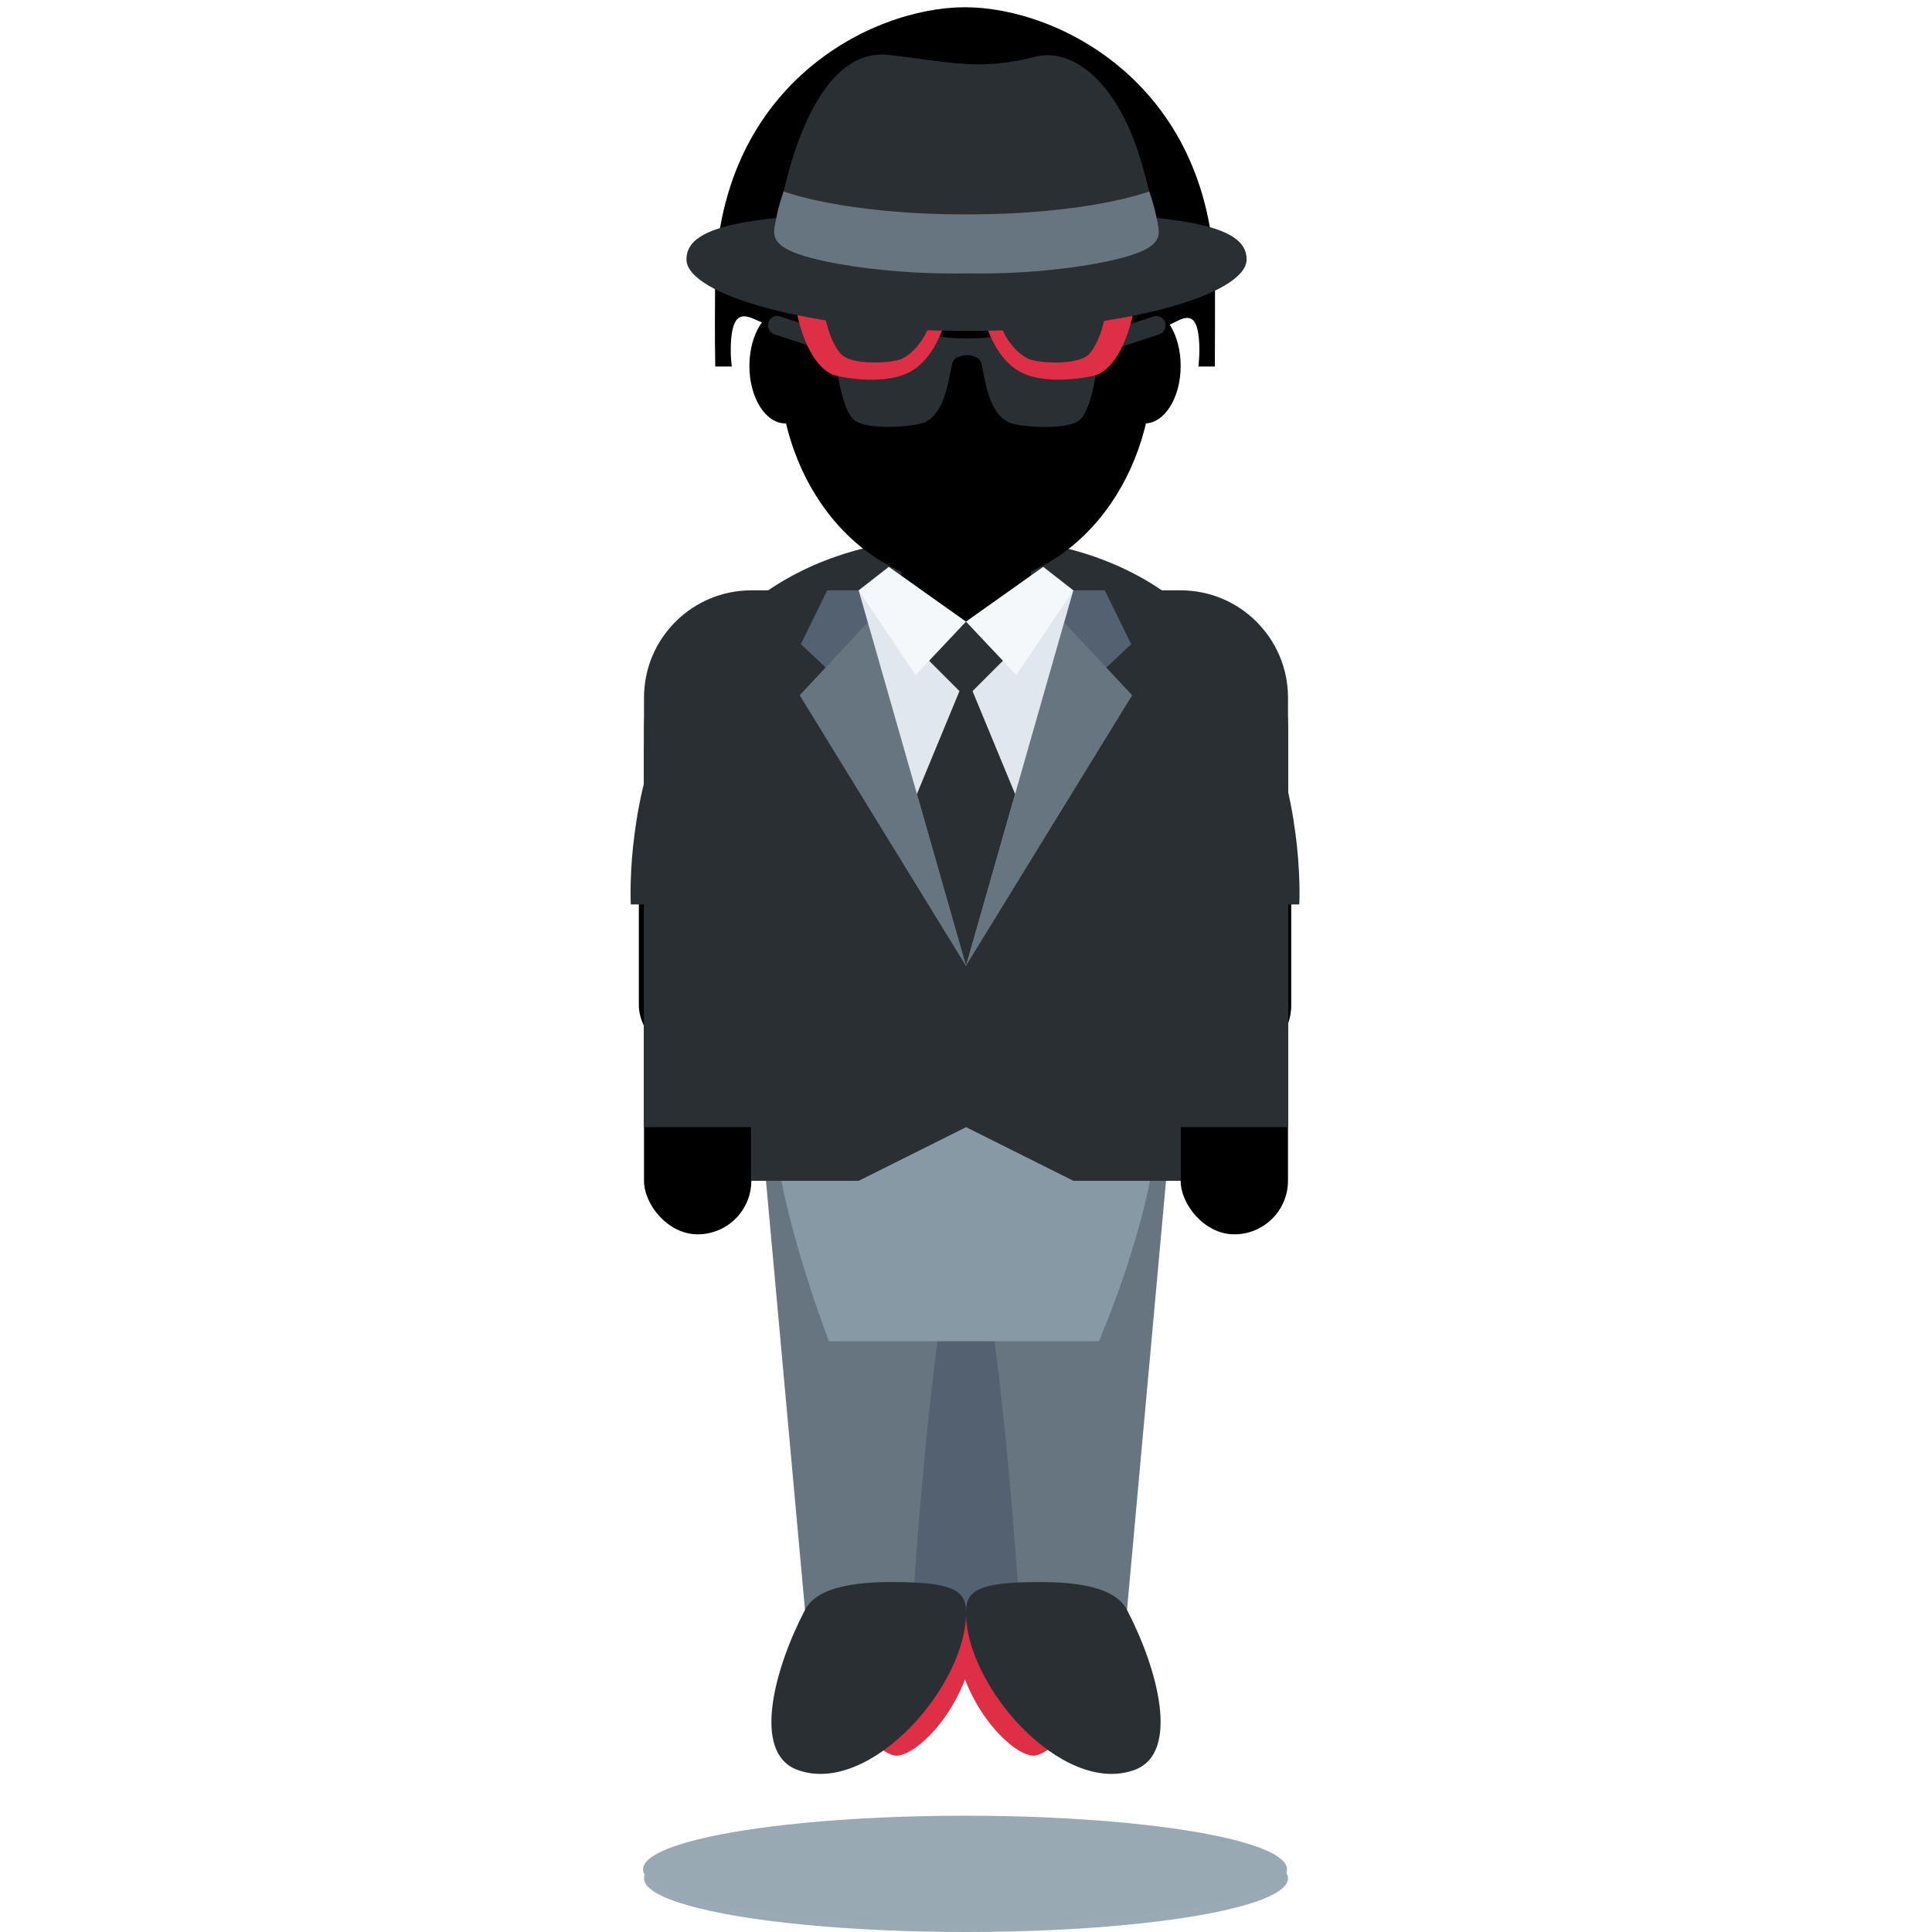 <svg viewBox="0 0 36 36" xmlns="http://www.w3.org/2000/svg" xmlns:ts="data:,a">
	<!-- note: the gendered forms of this emoji are not required by unicode (they DO render on twitter.com though) -->
	<!-- the female variant doesn't share any layers -->
	<!-- shadow -->
	<ellipse cx="18" cy="35" rx="6" ry="1" fill="#99AAB5" ts:gender="neutral,male"/>
	<ellipse cx="17.982" cy="34.833" rx="6" ry="1" fill="#98A9B4" ts:gender="female"/>
	<!-- back hair -->
	<use href="defs.svg#hair_neutral1" transform="translate(18.002 10.92) scale(.336)" ts:skin="hair" ts:gender="neutral"/>
	
	<use href="defs.svg#hair_back_female" transform="translate(17.983 0.717) scale(.425)" ts:skin="hair" ts:gender="female"/>
	<!-- shoes -->
	<path d="M 15.223,29.785 c 0.184,-0.513 0.711,-0.764 1.55,-0.764 c 1.209,0 1.429,0.713 1.429,1.11 c 0,1.512 -1.077,2.584 -1.498,2.584 c -0.44,0 -1.93,-1.678 -1.481,-2.93 Z" fill="#DD2F45" ts:gender="female"/><path d="M 20.741,29.785 c 0.449,1.252 -1.041,2.93 -1.481,2.93 c -0.421,0 -1.498,-1.072 -1.498,-2.584 c 0,-0.397 0.22,-1.11 1.429,-1.11 c 0.839,0 1.366,0.251 1.55,0.764 Z" fill="#DD2F45" ts:gender="female"/>
	<!-- legs -->
	<rect x="15.678" y="20.603" width="2.024" height="9.971" rx="1.012" ts:skin="skin" ts:gender="female"/>
	<rect x="18.201" y="20.603" width="2.024" height="9.971" rx="1.012" ts:skin="skin" ts:gender="female"/>
	<!-- arms -->
	<rect x="12" y="13" width="2" height="10" rx="1" ts:skin="skin" ts:gender="neutral,male"/>
	<rect x="22" y="13" width="2" height="10" rx="1" ts:skin="skin" ts:gender="neutral,male"/>
	<rect x="11.904" y="14.881" width="2.024" height="4.863" rx="1.012" ts:skin="skin" ts:gender="female"/>
	<rect x="22.036" y="15.131" width="2.024" height="4.613" rx="1.012" ts:skin="skin" ts:gender="female"/>
	<!-- pants -->
	<path d="M19 19h-5l1 11h3v-7 7h3l1-11z" fill="#66757F" ts:gender="neutral,male"/>
	<path d="M18 23c-.552 0-1 7-1 7 0 .553.448 0 1 0 .553 0 1 .553 1 0 0 0-.447-7-1-7z" fill="#546170" ts:gender="neutral,male"/>
	<!-- skirt -->
	<path d="M20.478 24.992c2.209-5.322.594-7.213.594-7.213l-6.216-.006s-1.531 1.537.59 7.219h5.032z" fill="#8899A6" ts:gender="female"/>
	<!-- shirt -->
	<path d="M22.175 11.639c-1.191-.273-2.172-.639-2.172-.639H16s-.981.366-2.172.639c-1.322.303-1.828.864-1.828 1.968V21h2v1h2l2.003-1 2 1h2v-1h2v-7.393c0-1.104-.507-1.665-1.828-1.968z" fill="#292F33" ts:gender="neutral"/>
	<path d="M22 11h-8c-1.104 0-2 .896-2 2v8h2v1h2l2-1 2 1h2v-1h2v-8c0-1.104-.896-2-2-2z" fill="#292F33" ts:gender="male"/>
	<path d="M17.982 10c-6.625 0-6.228 6.853-6.228 6.853h2.285c0-2.186.839-3.145.839-3.145l.432 3.288-.436.782s1.041.569 3.108.569 3.108-.569 3.108-.569l-.436-.782.432-3.288s.839.958.839 3.145h2.285S24.607 10 17.982 10z" fill="#292F33" ts:gender="female"/>
	<!-- neck -->
	<path d="M16.798 9.576h2.411v3.015h-2.411z" ts:skin="skin" ts:gender="neutral"/>
	<path d="M16.799 10h2.402v1.592h-2.402z" ts:skin="skin" ts:gender="male"/>
	<path d="M16.781 9.125v1.155s.451.408 1.201.408 1.201-.408 1.201-.408V9.125h-2.402z" ts:skin="skin" ts:gender="female"/>
	<!-- face -->
	<use href="defs.svg#face_neutral1" transform="translate(18.002 10.92) scale(.336)" ts:skin="skin" ts:gender="neutral"/>
	<ellipse cx="14.634" cy="6.819" rx="0.67" ry="1.071" ts:skin="skin" ts:gender="male"/><ellipse cx="21.33" cy="6.819" rx="0.67" ry="1.071" ts:skin="skin" ts:gender="male"/>
	<ellipse cx="18" cy="6.771" rx="3.482" ry="4.135" ts:skin="skin" ts:gender="male"/>
	<path d="M14.49 5.247c0-2.481 1.564-4.493 3.494-4.493 1.929 0 3.494 2.012 3.494 4.493 0 2.481-1.564 4.493-3.494 4.493-1.93 0-3.494-2.012-3.494-4.493z" ts:skin="skin" ts:gender="female"/>
	<!-- hair -->
	<path d="M14.827 6.396c.06-.296.148-.546.246-.771h-.777c.121.874.465 1.095.531.771z M21.173,6.271 c.239.47.475.152.55-.771h-.942l.392.771z" ts:skin="hair" ts:gender="male"/>
	<path d="M13.635 6.829c-.009-.095-.019-.188-.019-.291 0-1.455.873.164.873-.873s.582-1.164 1.165-1.746l.873-.873s1.456.873 2.62.873 2.329.582 2.329 1.746.873-.582.873.873c0 .103-.01.196-.017.291h.305c.003-.43.003-.911.003-1.455 0-3.783-2.911-5.239-4.658-5.239s-4.658 1.455-4.658 5.239c0 .337-.008.869.004 1.455h.307z" ts:skin="hair" ts:gender="female"/><!-- idk.. -->
	<!-- nose -->
	<use href="defs.svg#nose_neutral1" transform="translate(18.003, 8.569) scale(0.336)" ts:skin="nose" ts:gender="neutral"/>
	
	<path d="M18.008,7.936 c-.269 0-.478-.048-.646-.122.055.198.21.474.646.474.436 0 .59-.276.646-.474-.168.074-.377.122-.646.122z" ts:skin="nose" ts:gender="male"/>
	<path d="M17.982 6.77c-.269 0-.478-.048-.646-.122.055.198.21.474.646.474.436 0 .59-.276.646-.474-.168.073-.377.122-.646.122z" ts:skin="nose" ts:gender="female"/>
	<!-- mouth -->
	<use href="defs.svg#mouth_smile_old" transform="translate(18.003 10.248) scale(0.336)" ts:skin="mouth" ts:gender="neutral"/>
	<path d="M19.305 9.096c-.015-.025-.043-.041-.073-.041h-2.453c-.03 0-.058.015-.073.041-.015.025-.017.057-.003.084.015.029.372.704 1.303.704.931 0 1.288-.676 1.303-.704.013-.026.011-.058-.004-.084z" ts:skin="mouth" ts:gender="male"/>
	<path d="M19.282 7.93c-.015-.025-.043-.041-.073-.041h-2.453c-.03 0-.058.015-.073.041-.015.025-.017.057-.003.084.015.029.372.704 1.303.704.931 0 1.288-.676 1.303-.704.013-.027.011-.059-.004-.084z" ts:skin="mouth" ts:gender="female"/>
	<!-- lapel -->
	<path d="M16.2 13.2L14.924 12l.569-.883L16 11l.221.57z M19.803 13.2l1.276-1.2-.569-.883-.507-.117-.221.57z" fill="#546170" ts:gender="neutral"/>
	<path d="M16.2 13.2L14.924 12l.49-1h.786z M19.8 13.2l1.276-1.2-.49-1H19.8z" fill="#546170" ts:gender="male"/>
	
	<path d="M18 18l-3.099-5.045 1.271-1.361z M17.997 18l3.099-5.045-1.271-1.361z" fill="#66757F" ts:gender="neutral,male"/>
	<!-- inner shirt -->
	<path d="M18 18l-2-7 2 1 2-1z" fill="#E1E8ED" ts:gender="neutral,male"/>
	<!-- tie -->
	<path d="M19 12l-1-.417L17 12l.878.878-.793 1.918L18 18l.915-3.204-.793-1.918z" fill="#292F33" ts:gender="neutral,male" ts:gender-color="#55ACEE,"/>
	<!-- shoes -->
	<path d="M 19.36,29.479 c 0.68,0 1.411,0.08 1.641,0.521 c 0.563,1.078 1.001,2.662 0.141,2.979 c -1.354,0.5 -3.192,-1.604 -3.141,-2.979 c 0.013,-0.362 0.254,-0.521 1.359,-0.521 Z" fill="#292F33" ts:gender="neutral,male"/><path d="M 16.64,29.479 c 1.105,0 1.346,0.159 1.359,0.521 c 0.052,1.375 -1.786,3.479 -3.141,2.979 c -0.86,-0.317 -0.422,-1.901 0.141,-2.979 c 0.23,-0.441 0.962,-0.521 1.641,-0.521 Z" fill="#292F33" ts:gender="neutral,male"/>
	<!-- sunglasses -->
	<path d="M21.492 5.897l-.958.316c-.337-.047-1.038-.066-1.779.015-.197.022-.272.078-.739.078-.466 0-.542-.056-.739-.078-.741-.081-1.442-.062-1.779-.015l-.958-.316c-.093-.033-.191.019-.221.111s.02.19.111.221l.894.295c.066.051.208.148.242.248.039.116.117.861.35 1.055.241.2 1.148.125 1.322.039.389-.194.437-.82.505-1.094.039-.155.272-.155.272-.155s.233 0 .272.155c.069.274.117.902.505 1.096.174.087 1.081.161 1.322-.039.233-.194.311-.941.35-1.057.033-.1.175-.196.241-.247l.895-.295c.092-.03.142-.129.111-.221-.029-.093-.132-.144-.219-.112z" fill="#292F33" ts:gender="neutral,male"/>
	<!-- sunglasses frame -->
	<path d="M20.993 4.538c-.256-.25-1.536-.091-2.122.188-.236.112-.35.203-.51.336-.214.179-.379.178-.379.178s-.164.001-.379-.178c-.159-.133-.274-.224-.51-.336-.586-.28-1.867-.438-2.122-.188-.417.407-.101 2.32.635 2.47.536.109.952.07 1.19-.01.168-.056.507-.209.744-.808.214-.541.442-.536.442-.536s.228-.005.442.536c.237.598.576.751.744.807.238.08.655.119 1.19.01.736-.149 1.051-2.062.635-2.469z" fill="#DD2F45" ts:gender="female"/>
	<!-- lenses -->
	<path d="M 16.578,4.835 c 0.288,0.04 0.843,0.263 0.842,0.67 c 0,0.58 -0.308,1.032 -0.617,1.18 c -0.171,0.082 -0.952,0.137 -1.148,-0.104 c -0.36,-0.442 -0.416,-1.478 -0.218,-1.696 c 0.199,-0.219 1.141,-0.05 1.141,-0.05 Z M 19.386,4.835 s 0.942,-0.169 1.141,0.05 c 0.198,0.218 0.142,1.254 -0.218,1.696 c -0.196,0.241 -0.977,0.186 -1.148,0.104 c -0.309,-0.148 -0.617,-0.6 -0.617,-1.18 c -0.001,-0.407 0.554,-0.63 0.842,-0.67 Z" fill="#292F33" ts:gender="female"/>
	<!-- hat -->
	<path d="M20.324 3.977c.612-.166 1.091-.411 1.091-.411s-.141-.578-.283-.95c-.442-1.154-1.175-1.729-1.849-1.558-1.019.259-1.496.11-2.712-.034-1.215-.144-1.773 1.682-1.968 2.542 0 0 .322.274.902.403.022.005.05.008.073.013-2.094.094-2.787.351-2.787.852 0 .66 2.336 1.333 5.219 1.333 2.882 0 5.219-.673 5.219-1.333-.002-.511-.723-.767-2.905-.857z" fill="#292F33" ts:gender="neutral,male"/>
	<!-- hat band -->
	<path d="M21.583 4.225c-.012-.069-.027-.145-.043-.22-.048-.225-.126-.439-.126-.439s-1.101.429-3.406.429-3.406-.429-3.406-.429-.078.214-.126.439c-.016.076-.031.152-.043.22-.048.273.081.461.966.649.6.127 1.582.241 2.608.22 1.026.021 2.009-.093 2.608-.22.888-.188 1.017-.376.968-.649z" fill="#66757F" ts:gender="neutral,male"/>
	<!-- collar -->
	<path d="M 16.562,10.562 l 1.438,1.021 l -0.938,0.995 l -1.062,-1.578 l 0.562,-0.438 Z M 19.438,10.562 l 0.562,0.438 l -1.062,1.578 l -0.938,-0.995 l 1.438,-1.021 Z" fill="#F5F8FA" ts:gender="neutral,male"/>
</svg>
